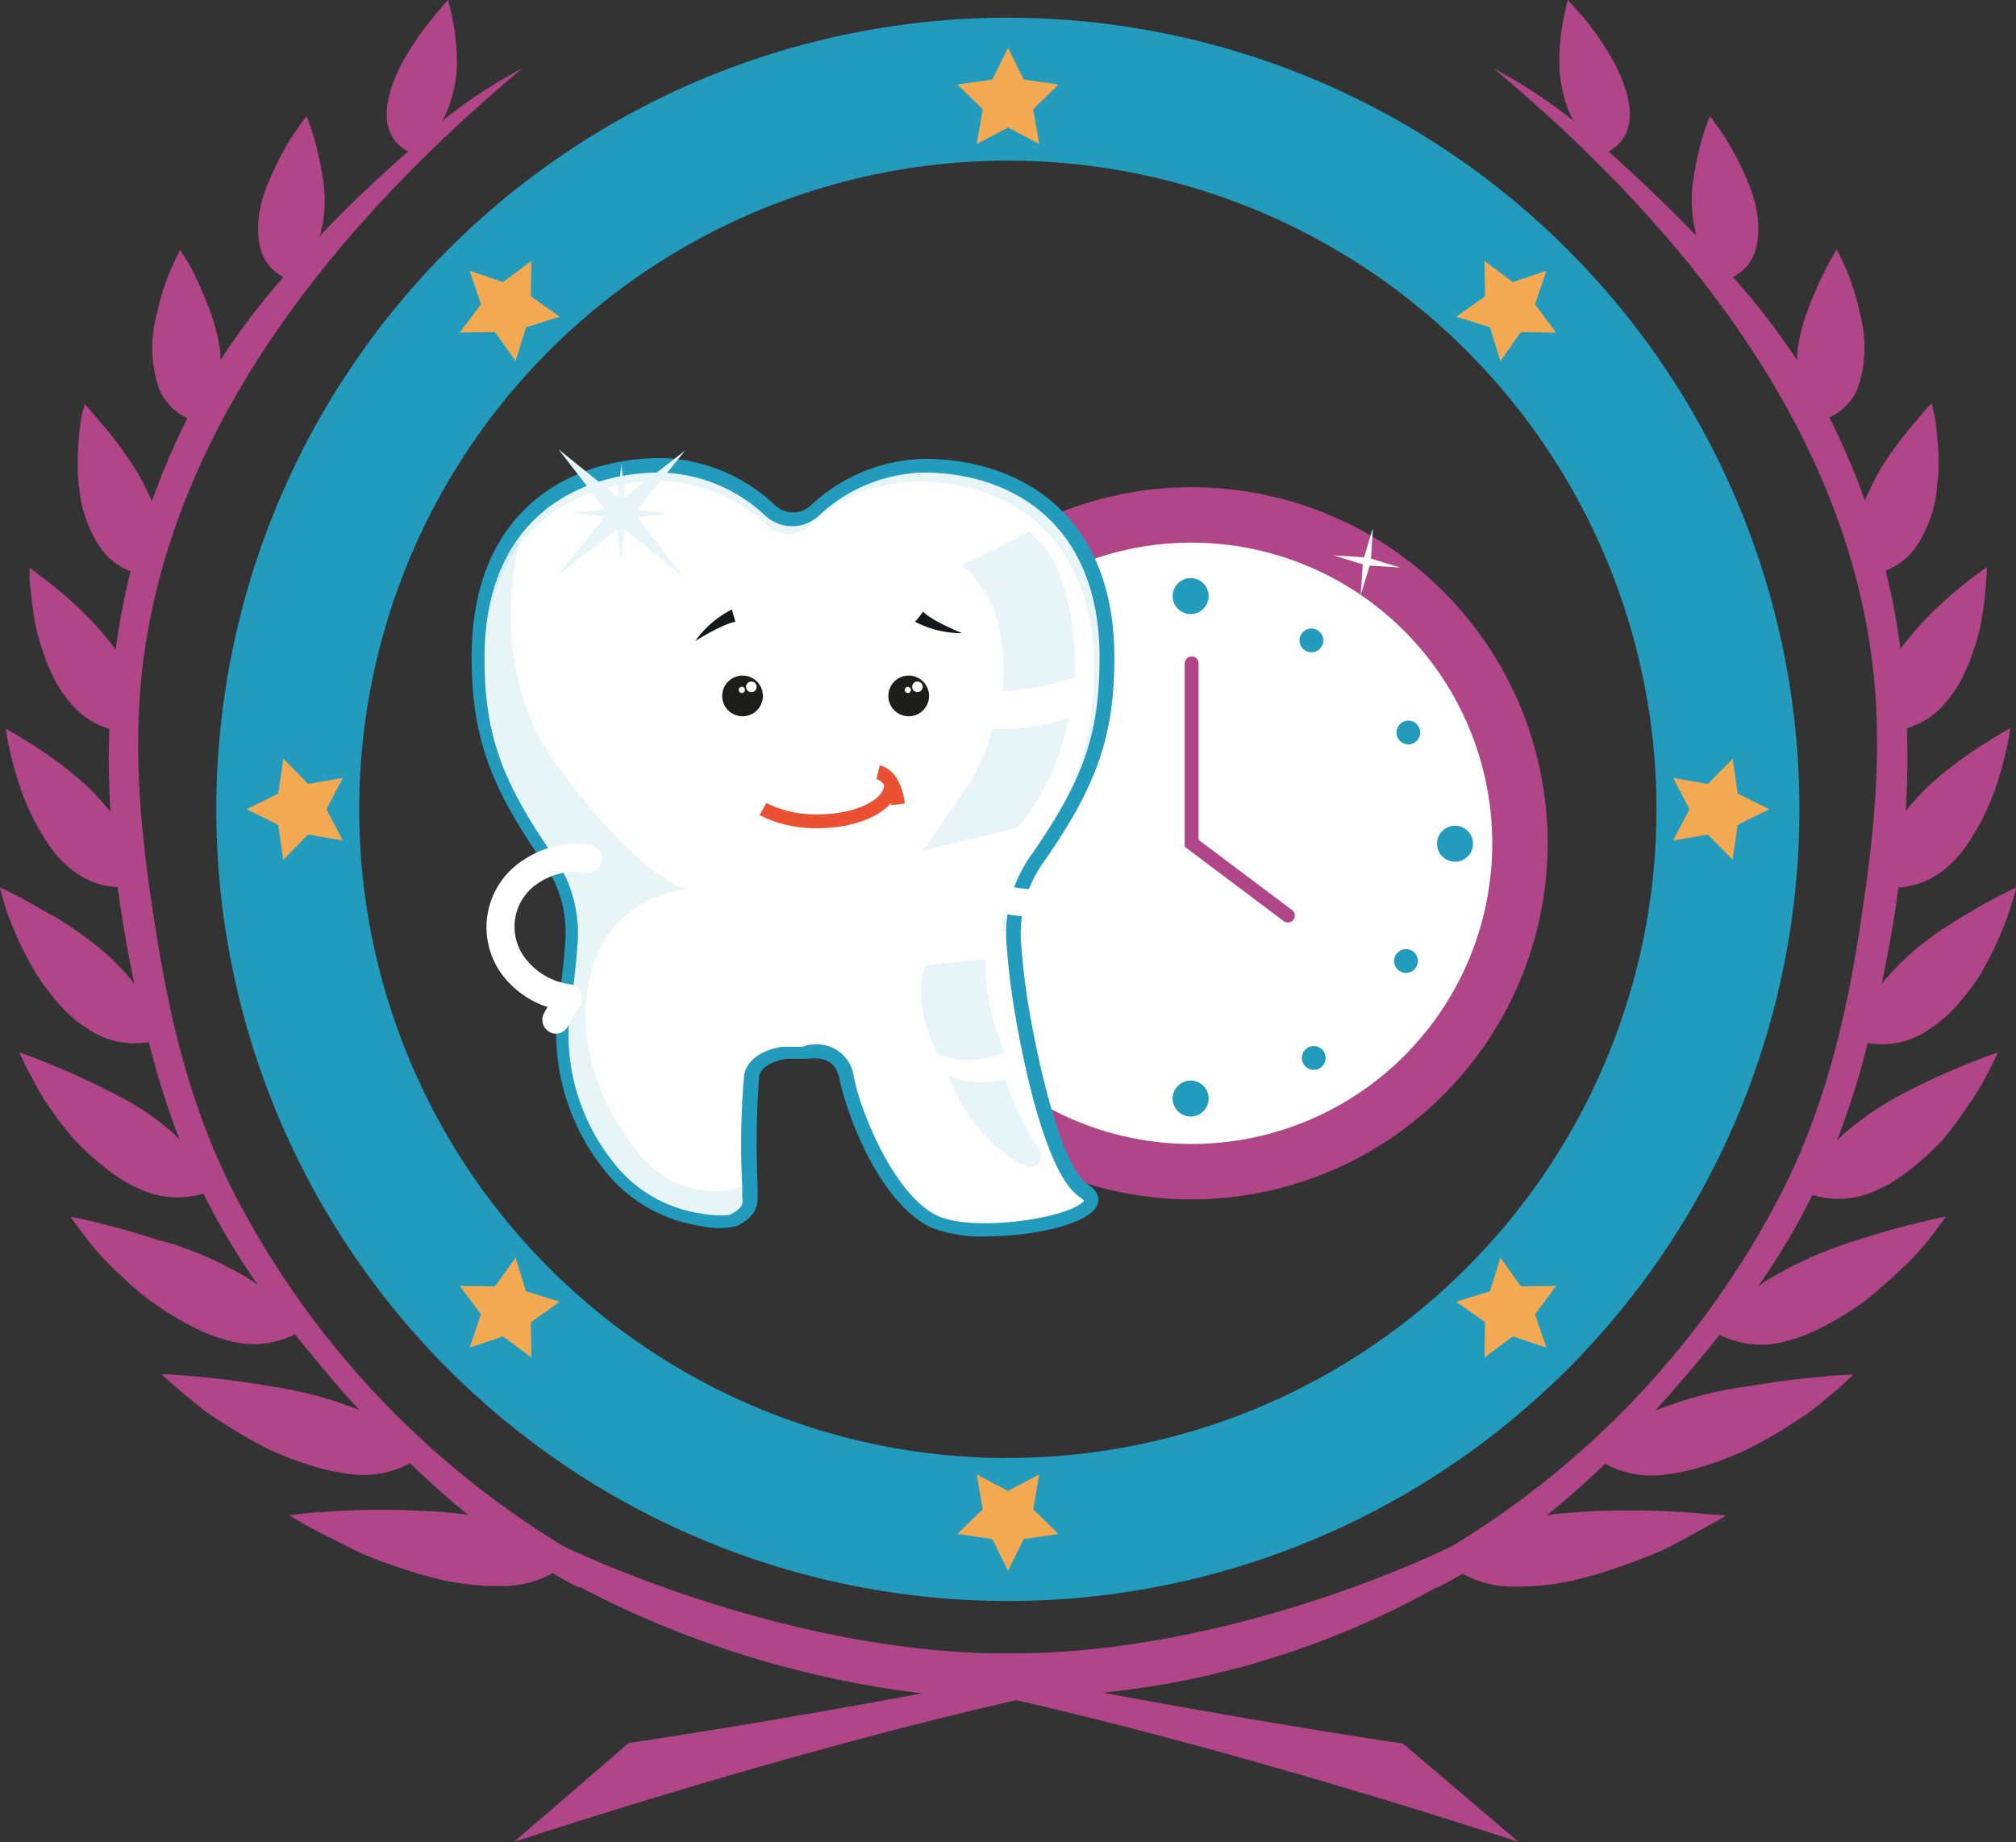 <svg xmlns="http://www.w3.org/2000/svg" viewBox="0 0 145.58 133"><rect x="0" y="0" width="145.58" height="133" fill="#333333" stroke="none"/><defs><style>.cls-1{fill:#b04687;}.cls-2{fill:#229bbc;}.cls-3{fill:#f2a951;}.cls-4{fill:#fff;}.cls-5{opacity:0.1;}.cls-6{fill:#139ab0;}.cls-7{fill:#e8f5f8;}.cls-8{fill:#d7d9d8;}.cls-9{fill:#13181b;}.cls-10{fill:none;stroke:#e4eaea;stroke-linecap:round;stroke-miterlimit:10;stroke-width:3px;}.cls-11{fill:#eb5032;}.cls-12{fill:#1d1d1b;}</style></defs><title>Преимущество 2</title><g id="Слой_3" data-name="Слой 3"><path class="cls-1" d="M134.86,75.31a6,6,0,0,0,4.47-1,9.49,9.49,0,0,0,2-1.73,19.47,19.47,0,0,0,1.64-2.16A26.18,26.18,0,0,0,145,66.09c.41-1.2.59-2,.59-2s-.75.34-1.83.92c-.55.29-1.16.65-1.85,1.06s-1.41.86-2.12,1.36A18.53,18.53,0,0,0,136,70.89l-.13.19c.5-2.32.91-4.67,1.22-7a5.81,5.81,0,0,0,3.51-1.46,10,10,0,0,0,.86-.86,9,9,0,0,0,.74-1,15.43,15.43,0,0,0,1.22-2.18c.17-.38.33-.76.48-1.13s.26-.72.37-1.07c.23-.7.4-1.35.54-1.92a15.06,15.06,0,0,0,.36-1.89s-.67.36-1.66,1A29.4,29.4,0,0,0,140,56.1a17.46,17.46,0,0,0-1.74,1.7,9.46,9.46,0,0,0-.64.78q.18-3,.08-6a5.49,5.49,0,0,0,2.47-1.49,9.08,9.08,0,0,0,1.37-1.84,13.5,13.5,0,0,0,.93-2.17,13.65,13.65,0,0,0,.6-2.2c.13-.72.22-1.39.28-2s.09-1.07.11-1.4a4.64,4.64,0,0,0,0-.54l-.4.3-1.07.81a32.27,32.27,0,0,0-3.07,2.78c-.26.28-.51.57-.76.87s-.51.6-.73.91l-.19.26a52.87,52.87,0,0,0-1.07-5.67,4.79,4.79,0,0,0,2.17-1.69,9,9,0,0,0,1.52-4.2c0-.39.1-.77.12-1.15s0-.75,0-1.12c0-.72-.08-1.4-.14-2a9.26,9.26,0,0,0-.23-1.39c-.08-.34-.13-.53-.13-.53s-.47.49-1.12,1.28a30.22,30.22,0,0,0-2.35,3.1,17.59,17.59,0,0,0-1,1.9,8.11,8.11,0,0,0-.34.74,53.13,53.13,0,0,0-2.57-6,4,4,0,0,0,2.06-2.13,9.16,9.16,0,0,0,.38-4.26,20.75,20.75,0,0,0-1.09-4c-.45-1.05-.82-1.74-.82-1.74s-.33.52-.77,1.37c-.21.42-.45.92-.69,1.47s-.5,1.17-.72,1.8a13.73,13.73,0,0,0-.55,2,8.72,8.72,0,0,0-.13,1l0,.36A51.39,51.39,0,0,0,125.14,20a3.28,3.28,0,0,0,1.12-.91,3.53,3.53,0,0,0,.64-1.61,6.43,6.43,0,0,0,0-1.95,8.92,8.92,0,0,0-.55-2.07,22.76,22.76,0,0,0-1.8-3.57c-.61-.91-1.07-1.5-1.07-1.5A13.37,13.37,0,0,0,123,9.73a21.28,21.28,0,0,0-.72,3.24,9.69,9.69,0,0,0,.17,3.83c0,.08,0,.17.08.26-1.94-2-4-4-6.37-6.12,2.29-1.29,1.67-4,.38-6.46a21.32,21.32,0,0,0-2.13-3.14C113.71.52,113.22,0,113.22,0a16.67,16.67,0,0,0-.62,4.47,9.84,9.84,0,0,0,.7,3.59,5.64,5.64,0,0,0,.36.69h0a35.91,35.91,0,0,0-5.79-3.8C122.5,17.2,133.67,32,135.33,49c.61,6.17-.14,12.33-1.1,18.45-1.08,6.91-2.82,13.8-6.4,20.2a64.11,64.11,0,0,1-23,24s-15.07,7.56-31.22,7.73H71.92c-16-.24-31.22-7.73-31.22-7.73a64.33,64.33,0,0,1-23-24c-3.58-6.4-5.32-13.29-6.4-20.2-1-6.12-1.7-12.28-1.1-18.45C11.91,32,23.08,17.19,37.71,4.94a36.38,36.38,0,0,0-5.79,3.8h0a6.38,6.38,0,0,0,.35-.69A9.44,9.44,0,0,0,33,4.47,16.67,16.67,0,0,0,32.35,0s-.49.52-1.14,1.34a21.32,21.32,0,0,0-2.14,3.14c-1.29,2.46-1.9,5.17.39,6.46C27.14,13,25,15,23.09,17.05l.07-.25A9.51,9.51,0,0,0,23.33,13a22.7,22.7,0,0,0-.71-3.24c-.26-.84-.49-1.37-.49-1.37s-.46.59-1.06,1.5a21.16,21.16,0,0,0-1.8,3.57,8.47,8.47,0,0,0-.56,2.07,7.14,7.14,0,0,0,0,1.95,3.54,3.54,0,0,0,.65,1.61,3.24,3.24,0,0,0,1.11.91A52.44,52.44,0,0,0,15.92,26c0-.13,0-.25,0-.36a8.75,8.75,0,0,0-.14-1,13.69,13.69,0,0,0-.54-2c-.22-.63-.5-1.25-.73-1.8s-.47-1-.69-1.47A15.71,15.71,0,0,0,13,18.06s-.36.69-.81,1.74a20.52,20.52,0,0,0-1.1,4,9.15,9.15,0,0,0,.39,4.26,4,4,0,0,0,2.05,2.13,53.13,53.13,0,0,0-2.56,6c-.11-.25-.22-.49-.34-.74a16.11,16.11,0,0,0-1.06-1.9,31.81,31.81,0,0,0-2.34-3.1c-.65-.79-1.13-1.28-1.13-1.28s0,.19-.13.53a10.76,10.76,0,0,0-.23,1.39c-.06.58-.11,1.26-.13,2,0,.37,0,.74,0,1.12a11.57,11.57,0,0,0,.13,1.15,9,9,0,0,0,1.52,4.2,4.74,4.74,0,0,0,2.17,1.69,50.55,50.55,0,0,0-1.08,5.67l-.18-.26c-.23-.31-.48-.61-.73-.91s-.51-.59-.77-.87a30,30,0,0,0-3.07-2.78l-1.07-.81-.4-.3s0,.2,0,.54.05.82.12,1.39.14,1.25.27,2a14.76,14.76,0,0,0,.6,2.2,14.5,14.5,0,0,0,.94,2.17,8.73,8.73,0,0,0,1.37,1.84,5.46,5.46,0,0,0,2.46,1.49q-.09,3,.08,6c-.2-.26-.41-.52-.64-.77a16.44,16.44,0,0,0-1.74-1.7,28.62,28.62,0,0,0-3.52-2.55c-1-.62-1.65-1-1.65-1a15.06,15.06,0,0,0,.36,1.89c.13.57.31,1.22.53,1.92.12.35.24.71.37,1.07s.32.75.49,1.13a16,16,0,0,0,1.21,2.18,10.47,10.47,0,0,0,.74,1,9.92,9.92,0,0,0,.87.85A5.76,5.76,0,0,0,8.5,64.06c.31,2.35.72,4.7,1.21,7a2.14,2.14,0,0,0-.13-.19,18.27,18.27,0,0,0-3.79-3.47c-.71-.5-1.43-1-2.12-1.36S2.37,65.29,1.82,65C.74,64.41,0,64.08,0,64.08s.18.81.58,2a26.31,26.31,0,0,0,2.06,4.28,19.17,19.17,0,0,0,1.64,2.16,9.44,9.44,0,0,0,2,1.73,6.05,6.05,0,0,0,4.47,1c.07.3.15.59.23.88a54.72,54.72,0,0,0,2,6.16c-.15-.16-.3-.31-.46-.46-.33-.3-.68-.58-1.05-.86s-.73-.55-1.12-.81A23.38,23.38,0,0,0,7.9,78.8c-.82-.44-1.68-.82-2.43-1.17S4,77,3.39,76.74c-1.22-.49-2-.76-2-.76s.35.83,1,2A20.41,20.41,0,0,0,3.6,80a25.61,25.61,0,0,0,1.7,2.21,19.67,19.67,0,0,0,2.16,2,11.46,11.46,0,0,0,1.16.85l.6.37c.21.11.42.22.63.31a6.49,6.49,0,0,0,4.84.44,49.86,49.86,0,0,0,3.94,6.61q-.36-.27-.75-.51c-.41-.25-.85-.49-1.29-.72s-.87-.45-1.32-.66c-.91-.41-1.87-.77-2.82-1.09L11,89.41,9.7,89c-.85-.25-1.65-.46-2.33-.63C6,88,5.1,87.87,5.1,87.87s.56.82,1.5,2a19.83,19.83,0,0,0,1.78,1.91c.7.67,1.47,1.37,2.28,2a23.27,23.27,0,0,0,2.73,1.74,14,14,0,0,0,1.4.69,8.86,8.86,0,0,0,1.42.5,6.64,6.64,0,0,0,5.09-.37c1.47,1.83,3,3.68,4.66,5.48l-.2-.08c-.24-.1-.48-.18-.73-.27l-.73-.26c-.49-.17-1-.31-1.51-.45-1-.27-2.1-.48-3.15-.65s-2.05-.33-3-.45-1.8-.21-2.54-.28c-1.48-.13-2.44-.16-2.44-.16s.78.75,2.05,1.78l1,.82c.38.28.81.55,1.25.84.89.57,1.85,1.15,2.85,1.68.26.13.5.27.77.39l.8.34c.54.22,1.08.43,1.62.6a16.28,16.28,0,0,0,3.15.75,7.11,7.11,0,0,0,4.46-.77q2,1.95,4.21,3.74c-.44-.07-.89-.13-1.35-.17-1.1-.11-2.27-.13-3.33-.18-2.15-.06-4.22,0-5.74.14-.77,0-1.4.11-1.84.15l-.67.06.17.12c.11.08.29.17.5.3.44.26,1.07.62,1.85,1s1.68.88,2.68,1.34,2.15.85,3.29,1.22c.57.19,1.16.36,1.73.51l.87.22.88.16a18.21,18.21,0,0,0,3.37.26,7.45,7.45,0,0,0,3.68-.93c.55.33,1.1.64,1.66.93a.43.43,0,0,0,.3.07,71.63,71.63,0,0,0,24.72,7.68c-6.19,1.15-13.47,2.42-21.2,3.59L37.11,133s18.77-6.25,36.28-10.24c17.51,4,36.27,10.24,36.27,10.24l-8.34-7.1c-7.92-1.2-15.37-2.51-21.67-3.68a62.34,62.34,0,0,0,24.06-7.59.46.46,0,0,0,.23-.07c.56-.29,1.12-.6,1.67-.93a7.41,7.41,0,0,0,3.67.93,18.21,18.21,0,0,0,3.37-.26l.88-.16.87-.22c.58-.15,1.16-.32,1.73-.51,1.14-.37,2.27-.79,3.3-1.21s1.91-.93,2.68-1.35,1.4-.77,1.84-1l.51-.3.16-.12-.67-.06c-.44,0-1.07-.1-1.83-.15-1.53-.11-3.59-.2-5.75-.14-1.06,0-2.22.07-3.33.18-.45,0-.9.1-1.35.17q2.19-1.79,4.22-3.74a7.07,7.07,0,0,0,4.45.77,16.11,16.11,0,0,0,3.15-.75c.54-.17,1.08-.38,1.62-.6l.81-.34c.26-.12.51-.26.76-.39,1-.53,2-1.11,2.86-1.68.44-.29.87-.56,1.25-.84s.72-.56,1-.82c1.27-1,2-1.78,2-1.78s-1,0-2.43.17c-.75.06-1.61.15-2.54.27s-1.91.29-3,.45-2.11.38-3.15.65q-.77.21-1.5.45l-.73.26c-.25.09-.5.17-.74.27l-.2.08c1.64-1.8,3.2-3.65,4.66-5.48a6.66,6.66,0,0,0,5.1.37,9.22,9.22,0,0,0,1.42-.5,15.1,15.1,0,0,0,1.4-.69,22.36,22.36,0,0,0,2.72-1.74c.82-.66,1.59-1.36,2.28-2A18.63,18.63,0,0,0,139,89.85c.95-1.16,1.5-2,1.5-2s-.9.17-2.26.51c-.69.17-1.49.38-2.34.63-.42.13-.86.27-1.33.4l-1.41.46A30.09,30.09,0,0,0,130.3,91c-.45.21-.9.43-1.32.66s-.87.47-1.28.72a8.21,8.21,0,0,0-.75.51,49.78,49.78,0,0,0,3.93-6.61,6.48,6.48,0,0,0,4.84-.44c.21-.09.43-.2.64-.31l.59-.37a10.44,10.44,0,0,0,1.16-.85,20.71,20.71,0,0,0,2.17-2A25.61,25.61,0,0,0,142,80a20.17,20.17,0,0,0,1.27-2c.64-1.2,1-2,1-2s-.83.27-2.05.76c-.62.24-1.33.54-2.09.89s-1.61.74-2.43,1.17a24.47,24.47,0,0,0-2.43,1.42c-.39.26-.74.53-1.11.81s-.73.56-1.06.86c-.15.15-.31.3-.46.46a54.78,54.78,0,0,0,2-6.16C134.71,75.9,134.79,75.61,134.86,75.31Z"/><path class="cls-2" d="M72.79,1.28a57.16,57.16,0,1,0,57.15,57.15A57.16,57.16,0,0,0,72.79,1.28Zm0,104a46.84,46.84,0,1,1,46.83-46.84A46.84,46.84,0,0,1,72.79,105.27Z"/><polygon class="cls-3" points="72.79 3.45 71.66 5.74 69.13 6.1 70.96 7.89 70.53 10.4 72.79 9.21 75.05 10.4 74.61 7.89 76.45 6.1 73.92 5.74 72.79 3.45"/><polygon class="cls-3" points="111.67 19.55 109.25 20.37 107.2 18.84 107.24 21.4 105.15 22.87 107.59 23.63 108.35 26.07 109.82 23.98 112.37 24.02 110.85 21.97 111.67 19.55"/><polygon class="cls-3" points="127.77 58.43 125.48 57.3 125.12 54.78 123.33 56.61 120.82 56.17 122 58.43 120.82 60.69 123.33 60.26 125.11 62.09 125.48 59.56 127.77 58.43"/><polygon class="cls-3" points="111.67 97.31 110.85 94.9 112.37 92.85 109.82 92.88 108.35 90.8 107.59 93.24 105.15 93.99 107.24 95.47 107.2 98.02 109.25 96.49 111.67 97.31"/><polygon class="cls-3" points="72.79 113.42 73.92 111.13 76.44 110.76 74.61 108.98 75.05 106.46 72.78 107.65 70.53 106.46 70.96 108.98 69.13 110.76 71.66 111.13 72.79 113.42"/><polygon class="cls-3" points="33.91 97.31 36.32 96.49 38.37 98.02 38.34 95.47 40.42 93.99 37.98 93.23 37.23 90.8 35.75 92.88 33.2 92.85 34.73 94.9 33.91 97.31"/><polygon class="cls-3" points="17.8 58.43 20.09 59.56 20.45 62.09 22.24 60.26 24.76 60.69 23.57 58.43 24.76 56.17 22.24 56.6 20.46 54.77 20.09 57.3 17.8 58.43"/><polygon class="cls-3" points="33.91 19.55 34.73 21.97 33.2 24.01 35.75 23.98 37.23 26.07 37.99 23.63 40.42 22.87 38.34 21.4 38.37 18.84 36.32 20.37 33.91 19.55"/></g><g id="Слой_5" data-name="Слой 5"><circle class="cls-4" cx="86.05" cy="60.89" r="23.71"/><path class="cls-1" d="M86.05,86.6a25.71,25.71,0,1,1,25.71-25.71A25.73,25.73,0,0,1,86.05,86.6Zm0-47.42a21.71,21.71,0,1,0,21.71,21.71A21.74,21.74,0,0,0,86.05,39.18Z"/><polyline class="cls-4" points="86.05 47.9 86.05 60.89 93 66.11"/><path class="cls-1" d="M93,66.61a.47.47,0,0,1-.3-.1l-7.15-5.37V47.9a.5.5,0,0,1,.5-.5.5.5,0,0,1,.5.5V60.64l6.75,5.07a.5.5,0,0,1-.3.9Z"/><circle class="cls-2" cx="85.98" cy="43.04" r="1.3"/><circle class="cls-2" cx="85.98" cy="79.32" r="1.3"/><circle class="cls-2" cx="105.07" cy="60.92" r="1.3"/><circle class="cls-2" cx="101.7" cy="52.89" r="0.86"/><circle class="cls-2" cx="94.7" cy="46.24" r="0.86"/><circle class="cls-2" cx="94.87" cy="76.39" r="0.86"/><circle class="cls-2" cx="101.53" cy="69.39" r="0.86"/><polygon class="cls-4" points="98.26 42.96 98.91 40.84 101.12 40.98 99 40.34 99.14 38.13 98.5 40.24 96.29 40.1 98.41 40.75 98.26 42.96"/></g><g id="Слой_4" data-name="Слой 4"><path class="cls-4" d="M57,76l-.31,0c-.57.1-2.07.47-2.34,1.64-.33,1.44-.11,8.1-.11,8.66s.11,1.16-1.22,1.83a6.28,6.28,0,0,1-2.34-.07,10.33,10.33,0,0,1-6.75-4,15.32,15.32,0,0,1-3-12.06c.24-1.58.36-2.88.43-3.93a9.21,9.21,0,0,0-1.63-5.95c-4-5.75-5.13-9.23-5.13-14.64,0-9.38,5.91-13.86,13.21-13.86a12,12,0,0,1,7.9,3.26,2.41,2.41,0,0,0,1,.54h0a2.48,2.48,0,0,0,1.27,0h0a2.45,2.45,0,0,0,1-.54,12,12,0,0,1,7.89-3.26C74.08,33.62,80,38.1,80,47.48c0,5.41-1.09,8.89-5.13,14.64a9.27,9.27,0,0,0-1.63,5.95c.08,1.05.2,2.35.43,3.93,0,0,1.84,12.21,4.66,14S71,89.83,67.5,88.19s-5.83-7.83-6.33-10.32S58.41,76,57.9,76Z"/><g class="cls-5"><path class="cls-6" d="M47.07,84.27c-2.07-1.85-6.18-8-4.33-14.21A7.73,7.73,0,0,1,50,64.21c-.63,0-3.3-.37-9.51-8.58C35.49,49,36.77,41.26,38,37.18c-2.09,2.28-3.38,5.56-3.38,9.92,0,5.61,1.17,9.13,5.58,15.27a6.79,6.79,0,0,1,1.25,4.32c-.07,1.18-.18,2.81-.5,4.93a15.36,15.36,0,0,0,3,12.06,10.33,10.33,0,0,0,6.75,4,6.28,6.28,0,0,0,2.34.07c1.34-.67,1.22-1.28,1.22-1.83,0-.09,0-.32,0-.63C52.4,86.53,49.18,86.16,47.07,84.27Z"/></g><g class="cls-5"><path class="cls-6" d="M73.22,67.39a6.76,6.76,0,0,1,1.25-4.31c4.4-6.14,5.58-9.67,5.58-15.28C80.05,38.42,74.13,34,66.84,34a12.2,12.2,0,0,0-8.32,3.64l-1.18.33-1.18-.33A12.2,12.2,0,0,0,47.84,34c-7.29,0-13.21,4.47-13.21,13.85,0,5.61,1.17,9.14,5.58,15.28a6.76,6.76,0,0,1,1.25,4.31c-.07,1.19-.18,2.81-.5,4.93a15.37,15.37,0,0,0,3,12.07,10.37,10.37,0,0,0,6.75,4,6.25,6.25,0,0,0,2.34.06c1.34-.66,1.22-1.27,1.22-1.83s-.22-7.21.12-8.66S57,76.32,57,76.32h.78a4.37,4.37,0,0,1,1.86.67,3.54,3.54,0,0,0-2.26-1.12h-.76s-2.16.22-2.48,1.62S54,85.35,54,85.89s.11,1.13-1.18,1.77a5.94,5.94,0,0,1-2.28-.06A10,10,0,0,1,44,83.7,14.85,14.85,0,0,1,41.06,72c.3-2,.41-3.63.48-4.78A6.6,6.6,0,0,0,40.33,63c-4.28-6-5.41-9.38-5.41-14.82,0-9.1,5.73-13.44,12.81-13.44A11.81,11.81,0,0,1,55.8,38.3l1.15.31,1.14-.31a11.81,11.81,0,0,1,8.07-3.54C73.24,34.76,79,39.1,79,48.2c0,5.44-1.14,8.87-5.41,14.82a6.54,6.54,0,0,0-1.21,4.19"/></g><path class="cls-7" d="M71.68,52.65a15.37,15.37,0,0,1-2.13,4.57c-1.3,1.91-2.07,3-2.52,3.65-.09.12-.51.57-.51.57l7-1.68a17.76,17.76,0,0,0,3.64-7.91A18.07,18.07,0,0,1,71.68,52.65Z"/><path class="cls-7" d="M72.64,77.91A6.11,6.11,0,0,0,73,79.08a23.23,23.23,0,0,0,2.11,4s.42,1.94-1.67.82a12.07,12.07,0,0,1-4.93-6.23l.66.24A6.17,6.17,0,0,0,72.64,77.91Z"/><path class="cls-7" d="M67.77,76.15a9.14,9.14,0,0,1-1.24-5.22,7.77,7.77,0,0,1,.3-1.23l4.33-.46a15.19,15.19,0,0,0,1.4,6.69l-.35.17A6.18,6.18,0,0,1,67.77,76.15Z"/><path class="cls-2" d="M71.25,89.27a9.91,9.91,0,0,1-4-.63c-3.7-1.75-6.08-8.06-6.61-10.67-.32-1.6-1.43-1.62-2.46-1.52l-.32,0-.57,0H57l-.25,0c-.4.07-1.73.36-1.93,1.25a64.86,64.86,0,0,0-.11,7.86c0,.35,0,.6,0,.69v.11c0,.71-.09,1.46-1.49,2.16a5.68,5.68,0,0,1-2.63,0,10.82,10.82,0,0,1-7.09-4.22,15.79,15.79,0,0,1-3.1-12.44c.19-1.3.33-2.57.42-3.89a8.67,8.67,0,0,0-1.54-5.62c-3.95-5.63-5.22-9.26-5.22-14.93,0-10.58,7.08-14.35,13.71-14.35A12.38,12.38,0,0,1,56,36.51a1.9,1.9,0,0,0,1.77.42,1.91,1.91,0,0,0,.76-.42,12.4,12.4,0,0,1,8.23-3.38c6.63,0,13.71,3.77,13.71,14.35,0,5.67-1.26,9.3-5.22,14.93A8.8,8.8,0,0,0,73.73,68c.09,1.31.23,2.58.42,3.88.51,3.34,2.28,12.29,4.44,13.67,1,.64.71,1.36.59,1.57C78.49,88.41,74.58,89.27,71.25,89.27ZM58.78,75.42a2.67,2.67,0,0,1,2.88,2.35c.53,2.65,2.93,8.49,6,10,2.28,1.08,7.86.42,9.93-.59.59-.28.67-.47.68-.49a1.06,1.06,0,0,0-.26-.23c-2.94-1.87-4.7-13.09-4.89-14.36s-.34-2.62-.44-4a9.76,9.76,0,0,1,1.72-6.27c3.87-5.51,5-8.87,5-14.36,0-9.85-6.56-13.35-12.71-13.35a11.44,11.44,0,0,0-7.56,3.12,3,3,0,0,1-1.17.65,2.84,2.84,0,0,1-1.53,0,3,3,0,0,1-1.16-.65,11.47,11.47,0,0,0-7.57-3.12c-6.14,0-12.71,3.5-12.71,13.35,0,5.5,1.18,8.85,5,14.36a9.7,9.7,0,0,1,1.72,6.27c-.09,1.34-.24,2.63-.43,4a14.8,14.8,0,0,0,2.9,11.68,9.81,9.81,0,0,0,6.42,3.84,7.83,7.83,0,0,0,2.06.11c1-.48,1-.81.94-1.26v-.12c0-.09,0-.33,0-.67a57.8,57.8,0,0,1,.14-8.1c.33-1.45,2-1.89,2.73-2l.37,0h.34l.6,0,.22,0C58.28,75.44,58.51,75.42,58.78,75.42Z"/><g class="cls-5"><path class="cls-6" d="M67.41,84.6"/></g><path class="cls-8" d="M64.45,64.54l-.15,0Z"/><path class="cls-9" d="M53.11,44.9s-.63,0-2.9,1.38A7.3,7.3,0,0,1,52.86,44C52.87,44.13,53.11,44.9,53.11,44.9Z"/><path class="cls-9" d="M66.67,44.16s.34.53,2.81,1.56a7.33,7.33,0,0,1-3.41-.83C66.18,44.8,66.67,44.16,66.67,44.16Z"/><path class="cls-10" d="M73.71,62.42"/><polygon class="cls-7" points="40.33 32.44 43.89 37.05 40.23 41.58 44.84 38.01 49.37 41.68 45.8 37.07 49.47 32.54 44.86 36.1 40.33 32.44"/><polygon class="cls-7" points="44.81 40.54 45.21 37.43 48.33 37.1 45.22 36.7 44.88 33.57 44.48 36.69 41.36 37.02 44.48 37.42 44.81 40.54"/><path class="cls-4" d="M64.58,49.38A.43.43,0,1,0,65,49,.43.43,0,0,0,64.58,49.38Z"/><path class="cls-4" d="M64,49.63a.25.25,0,0,0,.25.25.25.25,0,0,0,.25-.25.25.25,0,0,0-.25-.25A.26.26,0,0,0,64,49.63Z"/><path class="cls-7" d="M75.47,39.59a8.42,8.42,0,0,0-1.1-1.17c-.24-.06-.91.51-4.9,2.38a9.27,9.27,0,0,1,2.21,2.94,14.11,14.11,0,0,1,.73,6.17,17.92,17.92,0,0,0,5.23-1C77.7,44,76.54,40.91,75.47,39.59Z"/><path class="cls-4" d="M40.16,74.64a.94.94,0,0,1-.48-.13,1,1,0,0,1-.39-1.36l.24-.44a6.75,6.75,0,0,1-3-2,5.75,5.75,0,0,1,1.22-8.58A6.86,6.86,0,0,1,42.61,61a1,1,0,0,1-.28,2,4.88,4.88,0,0,0-3.44.75,3.75,3.75,0,0,0-.8,5.64,4.85,4.85,0,0,0,3.09,1.68,1,1,0,0,1,.73,1.48L41,74.12A1,1,0,0,1,40.16,74.64Z"/><path class="cls-4" d="M76.88,66.36l-.7,0c-3.81-.28-4-.29-5.89-1.39a1,1,0,1,1,1-1.73c1.54.87,1.54.87,5,1.12a8.08,8.08,0,0,0,5.31-1.54l.71-1.93a1,1,0,1,1,1.87.69l-.8,2.19a1,1,0,0,1-.28.4A10,10,0,0,1,76.88,66.36Z"/><path class="cls-11" d="M64.34,58.14s-.16-1.67-1.05-1.88l.24-1c1.6.39,1.8,2.67,1.81,2.76Z"/><path class="cls-11" d="M59.05,59.8a9,9,0,0,1-4.2-.94l.49-.88a7.89,7.89,0,0,0,3.71.82c2.83,0,4.8-1.12,4.8-2.13h1C64.85,58.42,62.3,59.8,59.05,59.8Z"/><path class="cls-12" d="M64.15,50.27a1.47,1.47,0,1,0,1.47-1.49A1.47,1.47,0,0,0,64.15,50.27Z"/><path class="cls-4" d="M65.87,49.59a.38.38,0,1,0,.76,0,.38.38,0,1,0-.76,0Z"/><path class="cls-4" d="M65.34,49.82a.22.22,0,0,0,.44,0,.22.22,0,1,0-.44,0Z"/><path class="cls-12" d="M52.15,50.27a1.47,1.47,0,1,0,1.47-1.49A1.48,1.48,0,0,0,52.15,50.27Z"/><path class="cls-4" d="M53.87,49.59a.4.4,0,0,0,.39.39.39.39,0,0,0,.38-.39.38.38,0,0,0-.38-.38A.39.39,0,0,0,53.87,49.59Z"/><path class="cls-4" d="M53.35,49.82a.22.22,0,0,0,.22.22.22.22,0,0,0,.22-.22.22.22,0,0,0-.22-.23A.22.22,0,0,0,53.35,49.82Z"/></g></svg>
